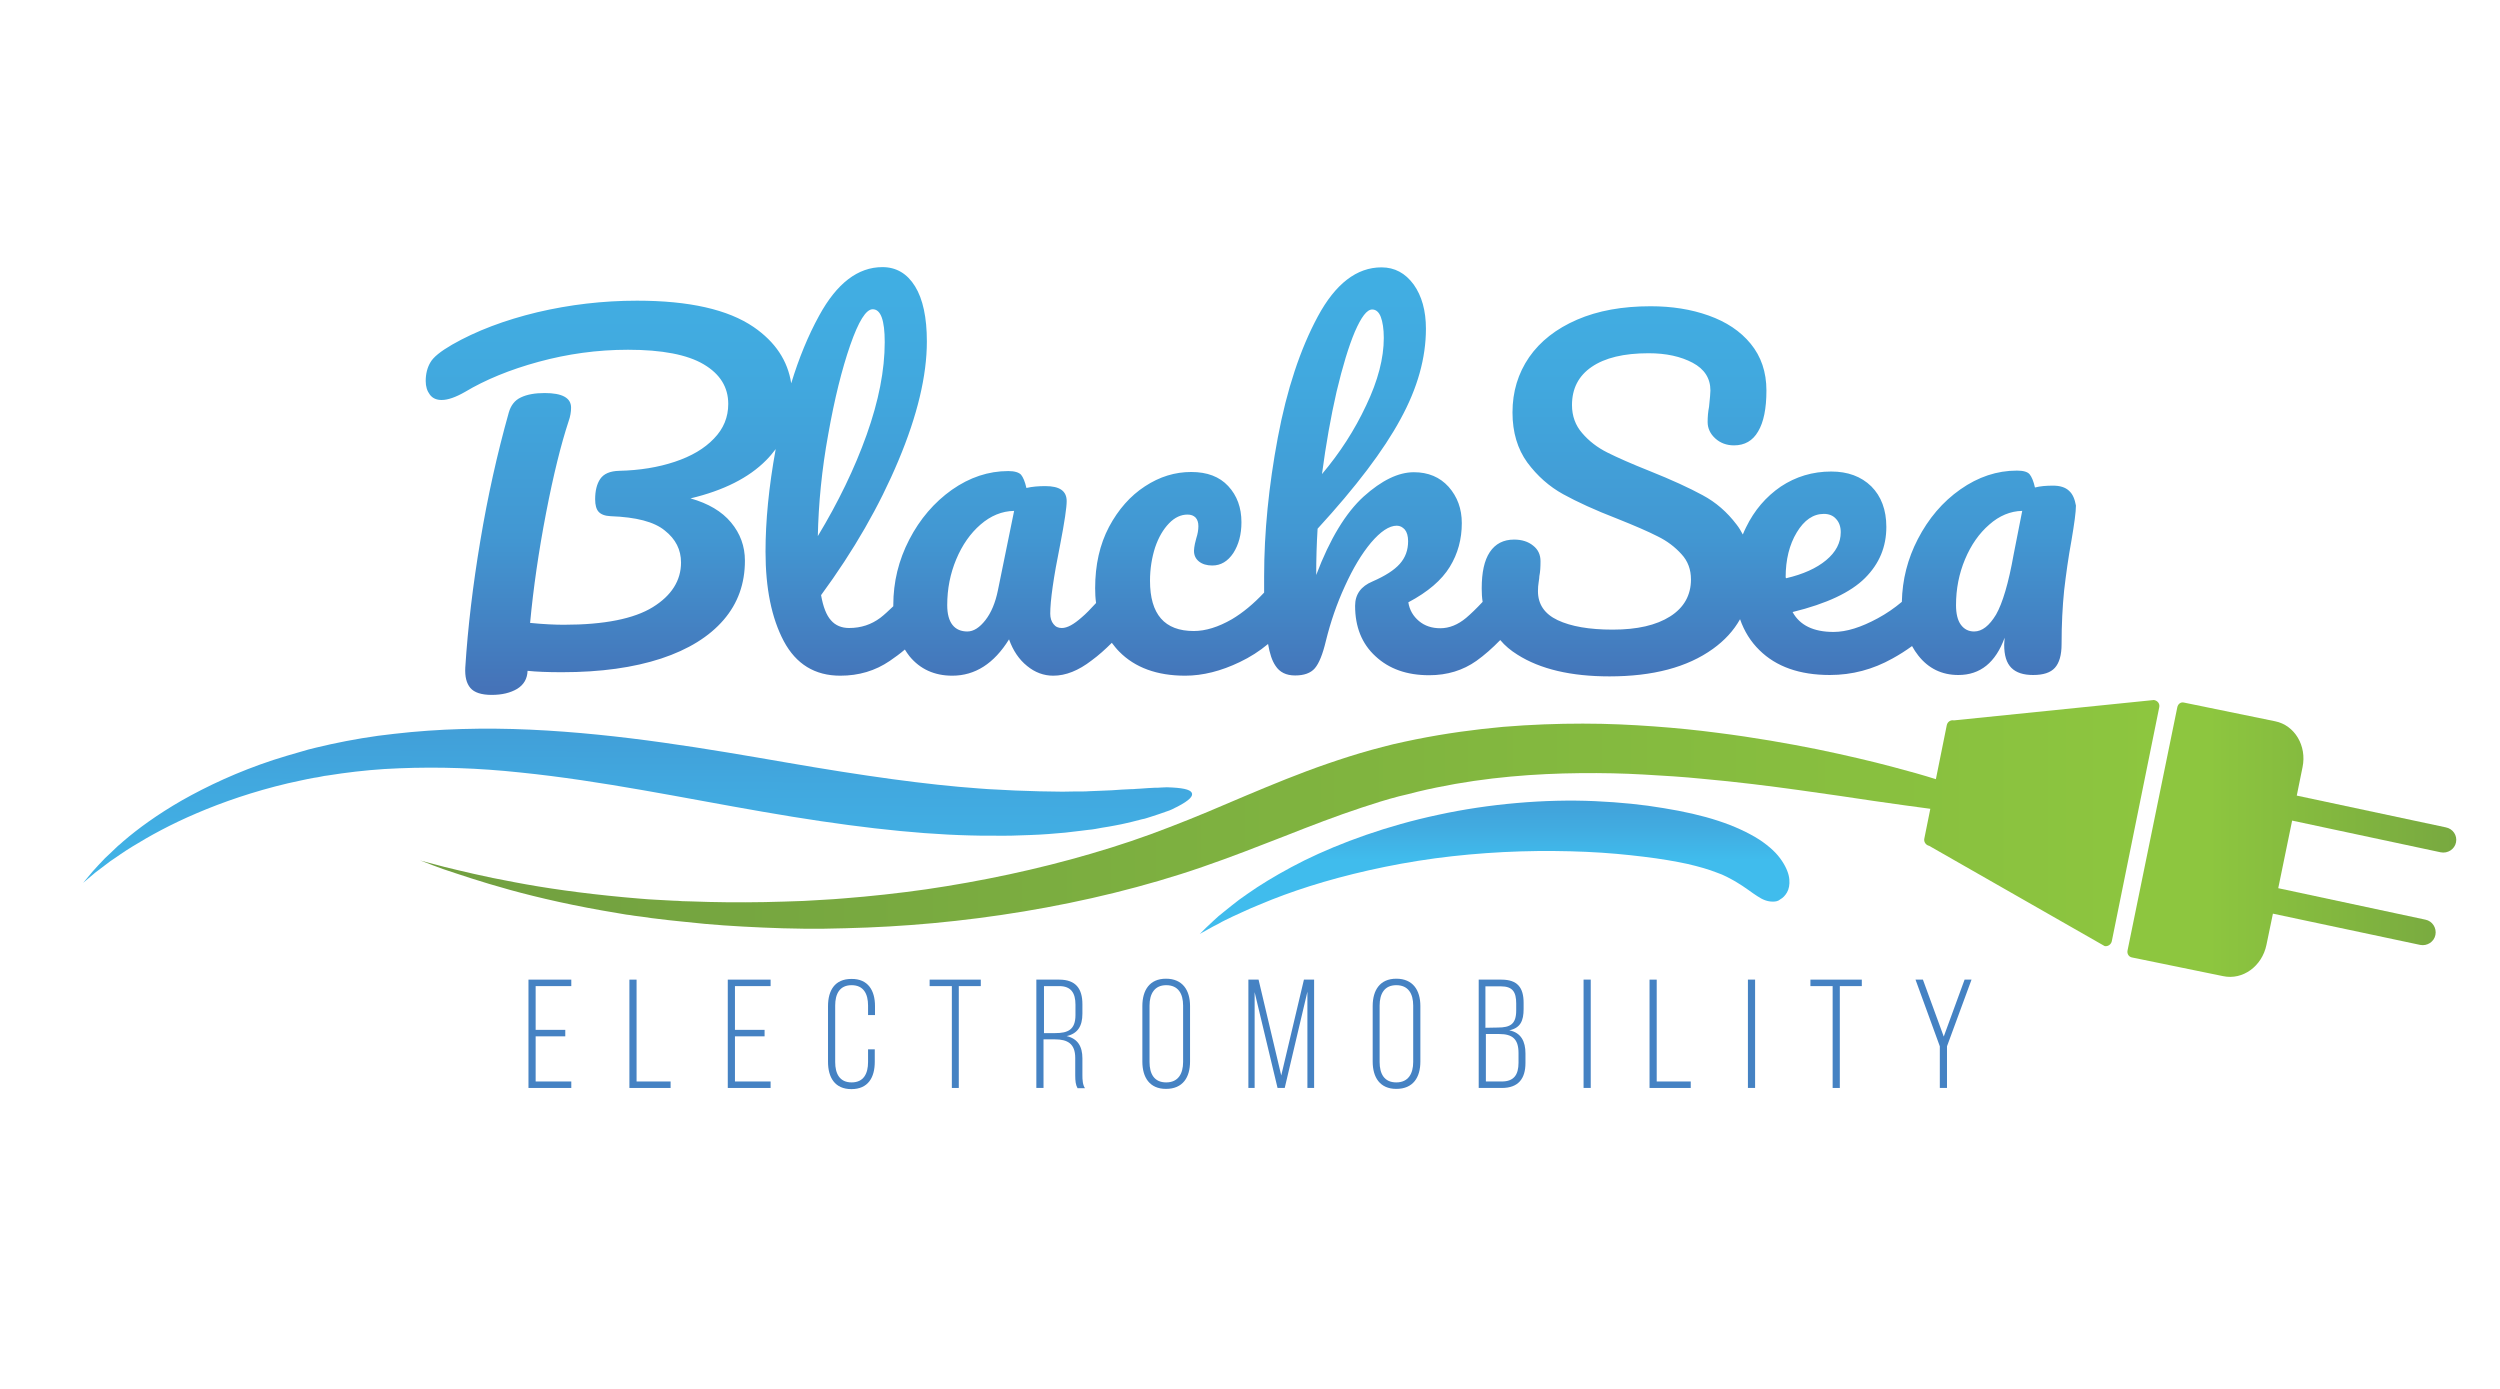 <?xml version="1.0" encoding="utf-8"?>
<!-- Generator: Adobe Illustrator 28.2.0, SVG Export Plug-In . SVG Version: 6.00 Build 0)  -->
<svg version="1.1" id="Layer_1" xmlns="http://www.w3.org/2000/svg" xmlns:xlink="http://www.w3.org/1999/xlink" x="0px" y="0px"
	 viewBox="0 0 1080 600" style="enable-background:new 0 0 1080 600;" xml:space="preserve">
<style type="text/css">
	.st0{fill:url(#SVGID_1_);}
	.st1{fill:#4582C3;}
	.st2{fill:url(#SVGID_00000081643556025284388800000012813511348132700351_);}
	.st3{fill:url(#SVGID_00000044883262106165293120000006567563869970440366_);}
	.st4{fill:url(#SVGID_00000040549139438341669150000000088830177807128228_);}
	.st5{fill:url(#SVGID_00000036237735613640528880000008240206547799052991_);}
</style>
<linearGradient id="SVGID_1_" gradientUnits="userSpaceOnUse" x1="540" y1="-353.763" x2="540" y2="358.827">
	<stop  offset="0" style="stop-color:#40BCED"/>
	<stop  offset="0.451" style="stop-color:#40BAEC"/>
	<stop  offset="0.614" style="stop-color:#40B3E7"/>
	<stop  offset="0.73" style="stop-color:#41A8DE"/>
	<stop  offset="0.822" style="stop-color:#4297D2"/>
	<stop  offset="0.921" style="stop-color:#4570B6"/>
</linearGradient>
<path class="st0" d="M893.8,212c-1.6-1.5-3.9-2.2-6.9-2.2c-2.9,0-5.5,0.2-7.8,0.8c-0.6-2.7-1.4-4.6-2.3-5.7
	c-0.9-1.1-2.8-1.6-5.5-1.6c-8.6,0-16.7,2.7-24.4,8.1c-7.7,5.4-13.8,12.6-18.4,21.5c-4.4,8.5-6.7,17.5-6.9,27.1
	c-3.2,2.7-6.7,5.1-10.4,7.1c-7.2,3.9-13.5,5.9-19.1,5.9c-8.7,0-14.6-2.9-17.7-8.6c14.7-3.6,25.1-8.5,31.3-14.7
	c6.2-6.2,9.2-13.5,9.2-22.1c0-7.3-2.2-13.2-6.5-17.5c-4.4-4.3-10.2-6.4-17.3-6.4c-8.1,0-15.3,2.2-21.8,6.5
	c-6.4,4.4-11.4,10.2-15,17.6c-0.5,1-1,2.1-1.4,3.1c-0.8-1.5-1.6-2.9-2.7-4.3c-4.1-5.4-8.9-9.6-14.7-12.7
	c-5.7-3.1-13.3-6.6-22.8-10.4c-7.8-3.1-13.9-5.8-18.3-8c-4.4-2.2-8-5-10.9-8.4c-2.9-3.3-4.4-7.4-4.4-12.1c0-7.1,2.8-12.6,8.5-16.5
	s13.8-5.9,24.6-5.9c7.6,0,13.9,1.4,19,4.1c5.1,2.7,7.7,6.7,7.7,12c0,1-0.2,3.3-0.6,7.1c-0.4,2-0.6,4.2-0.6,6.5
	c0,2.7,1.1,5.1,3.3,7.1c2.2,2,4.9,3,8.1,3c4.6,0,8.1-2,10.4-6c2.4-4,3.6-9.9,3.6-17.7c0-8-2.3-14.7-6.8-20.2
	c-4.5-5.5-10.6-9.5-18.2-12.2c-7.6-2.7-15.9-4-25-4c-12.2,0-22.8,1.9-31.8,5.8c-9,3.9-15.9,9.3-20.7,16.2c-4.8,7-7.2,14.9-7.2,23.9
	c0,8.6,2.2,15.8,6.4,21.6c4.3,5.8,9.5,10.4,15.5,13.7c6,3.3,13.8,6.9,23.4,10.6c7.5,3,13.3,5.5,17.4,7.6c4.1,2,7.5,4.6,10.3,7.7
	c2.8,3,4.1,6.7,4.1,10.9c0,6.8-3,12.2-9,16c-6,3.8-14.2,5.7-24.8,5.7c-10.2,0-18.1-1.4-23.8-4.1c-5.7-2.7-8.5-6.9-8.5-12.5
	c0-1.4,0.1-2.7,0.3-3.9c0.2-1.2,0.3-2.1,0.3-2.6c0.4-1.9,0.5-4,0.5-6.5c0-2.7-1-5-3.2-6.7c-2.1-1.7-4.8-2.6-8.2-2.6
	c-4.6,0-8.1,1.8-10.5,5.4c-2.4,3.6-3.5,8.8-3.5,15.7c0,2,0.1,4,0.4,5.8c-2.7,2.9-5.1,5.2-7.1,6.9c-3.6,3-7.3,4.5-11.2,4.5
	c-3.6,0-6.7-1-9.2-3.1c-2.5-2.1-4.1-4.8-4.6-8.1c8.5-4.5,14.4-9.6,17.9-15.3c3.5-5.7,5.2-12,5.2-18.9c0-6.2-1.9-11.4-5.7-15.7
	c-3.8-4.2-8.8-6.3-15-6.3c-6.7,0-13.9,3.5-21.7,10.5c-7.7,7-14.6,18.3-20.5,33.9c0-6.9,0.2-13.5,0.6-20
	c16.6-18.1,28.5-33.8,35.8-47.3c7.4-13.5,11-26.5,11-39.1c0-7.8-1.8-14.2-5.3-19.1c-3.6-4.9-8.2-7.4-13.9-7.4
	c-10.7,0-19.9,7.1-27.5,21.2c-7.6,14.1-13.4,31.6-17.3,52.4c-3.9,20.8-5.9,40.8-5.9,59.9c0,2.5,0,4.8,0,7
	c-4.6,4.9-9.2,8.7-13.9,11.5c-5.9,3.4-11.4,5.1-16.5,5.1c-12.6,0-18.9-7.2-18.9-21.7c0-5.2,0.8-10,2.2-14.4c1.5-4.4,3.5-7.8,6-10.4
	c2.5-2.6,5.2-3.8,8-3.8c1.5,0,2.6,0.4,3.5,1.3c0.8,0.9,1.2,2.1,1.2,3.7c0,1.6-0.3,3.4-0.9,5.2c-0.1,0.5-0.3,1.3-0.6,2.4
	c-0.2,1.1-0.4,2.1-0.4,3c0,2,0.7,3.5,2.2,4.7c1.4,1.1,3.3,1.7,5.7,1.7c3.7,0,6.7-1.8,9.1-5.4c2.3-3.6,3.5-8,3.5-13.3
	c0-6.3-1.9-11.5-5.7-15.6c-3.8-4.1-9.1-6.1-16-6.1c-7,0-13.6,2-20,6.2c-6.3,4.1-11.5,10-15.5,17.5c-4,7.6-6,16.4-6,26.5
	c0,2.2,0.1,4.3,0.4,6.4c-2.4,2.6-4.4,4.7-6.2,6.2c-3.4,3-6.2,4.6-8.6,4.6c-1.5,0-2.7-0.5-3.6-1.7c-0.9-1.1-1.4-2.6-1.4-4.5
	c0-5.6,1.4-15.6,4.3-29.9c1.9-9.8,2.8-16,2.8-18.7c0-4.4-3-6.5-9.2-6.5c-2.9,0-5.6,0.2-8.2,0.8c-0.6-2.7-1.4-4.6-2.3-5.7
	c-0.9-1-2.8-1.6-5.5-1.6c-8.6,0-16.7,2.7-24.4,8.1c-7.6,5.4-13.8,12.6-18.4,21.5c-4.6,8.9-6.9,18.3-6.9,28.3c0,0.2,0,0.4,0,0.5
	c-2.1,2-3.9,3.7-5.6,5c-3.9,2.9-8.3,4.4-13.5,4.4c-3.2,0-5.9-1.1-7.8-3.3c-2-2.2-3.4-5.8-4.3-10.9c14.1-19.2,25.2-38.5,33.4-58.1
	c8.2-19.5,12.3-36.7,12.3-51.5c0-10.3-1.7-18.3-5.1-23.8c-3.4-5.5-8.1-8.3-14.1-8.3c-10.6,0-19.7,7-27.3,20.9
	c-4.8,8.7-8.8,18.5-12.1,29.3c-1.5-9.8-6.9-17.9-16.2-24.3c-11.1-7.6-27.9-11.4-50.4-11.4c-14.7,0-29.1,1.7-43.1,5
	c-14.1,3.4-26.3,8-36.8,14c-5,2.9-8.1,5.4-9.4,7.7c-1.3,2.2-2,4.9-2,8c0,2.4,0.6,4.3,1.8,5.9c1.2,1.6,2.9,2.3,5.1,2.3
	c2.7,0,6.1-1.2,10.1-3.5c8.7-5.2,19.3-9.6,31.8-13c12.5-3.4,25.3-5.2,38.6-5.2c14.7,0,25.6,2.1,32.7,6.3c7.1,4.2,10.6,9.9,10.6,17.1
	c0,5.7-2,10.7-6.2,15c-4.1,4.3-9.7,7.6-16.9,10c-7.2,2.4-15.2,3.7-24,3.9c-4,0.1-6.7,1.3-8.2,3.5c-1.5,2.2-2.2,5.2-2.2,8.8
	c0,2.5,0.5,4.3,1.5,5.4c1,1.1,2.7,1.8,5.2,1.9c11,0.4,18.8,2.4,23.4,6.2c4.7,3.7,7,8.3,7,13.8c0,7.8-4.1,14.3-12.2,19.3
	c-8.1,5-20.9,7.6-38.4,7.6c-3.7,0-8.6-0.2-14.6-0.8c1.4-15,3.7-30.9,6.9-47.5c3.2-16.6,6.5-29.8,9.7-39.5c0.8-2.2,1.1-4.2,1.1-6
	c0-4.2-3.8-6.3-11.4-6.3c-4.2,0-7.6,0.6-10.3,1.9c-2.6,1.2-4.3,3.4-5.2,6.5c-5,17.8-9.1,36.2-12.3,55.4c-3.2,19.1-5.4,37.4-6.5,54.8
	c-0.2,3.9,0.5,6.8,2.2,8.8c1.7,2,4.8,3,9.2,3c4.5,0,8.1-0.9,11-2.6c2.9-1.8,4.4-4.4,4.5-7.8c3.7,0.4,8.7,0.6,14.9,0.6
	c16.7,0,30.9-2,42.8-5.9c11.8-3.9,20.8-9.5,27-16.7c6.2-7.2,9.2-15.7,9.2-25.6c0-6.2-2-11.7-6-16.5c-4-4.8-9.8-8.2-17.5-10.4
	c14.3-3.4,25.2-8.9,32.7-16.5c1.5-1.5,2.9-3.2,4.1-4.8c-3,16.4-4.4,31.2-4.4,44.3c0,15.8,2.6,28.7,7.9,38.7
	c5.3,9.9,13.4,14.9,24.4,14.9c8,0,15.1-2.1,21.4-6.4c2.2-1.5,4.4-3.1,6.5-4.9c0.6,1,1.3,2,2,2.9c4.6,5.6,10.8,8.4,18.5,8.4
	c9.8,0,18-5.2,24.5-15.7c1.7,4.8,4.3,8.7,7.8,11.5c3.4,2.8,7.2,4.2,11.3,4.2c5.4,0,10.9-2.2,16.6-6.6c3-2.2,5.9-4.8,8.7-7.6
	c1,1.3,2,2.6,3.2,3.8c6.8,6.9,16.3,10.4,28.5,10.4c7.6,0,15.5-2,23.6-5.9c4.4-2.1,8.5-4.7,12.2-7.8c0.7,4.1,1.7,7.2,3.2,9.4
	c1.8,2.8,4.6,4.2,8.5,4.2c3.8,0,6.7-1,8.5-3.1c1.8-2.1,3.4-6,4.8-11.9c2-8.1,4.7-16,8.2-23.6c3.5-7.7,7.2-13.9,11.3-18.8
	c4.1-4.8,7.8-7.3,11.1-7.3c1.4,0,2.5,0.6,3.5,1.7c0.9,1.1,1.4,2.8,1.4,5c0,3.9-1.2,7.1-3.6,9.8s-6.3,5.2-11.8,7.6
	c-5,2.1-7.5,5.6-7.5,10.5c0,9.1,2.9,16.4,8.8,21.8c5.9,5.5,13.6,8.2,23.2,8.2c7.8,0,14.6-2.1,20.4-6.2c3.5-2.5,6.9-5.5,10.3-9
	c2,2.4,4.5,4.5,7.4,6.3c9.9,6.3,23.2,9.4,39.8,9.4c18.7,0,33.6-3.9,44.7-11.9c5-3.6,8.9-7.8,11.7-12.8c1.8,5.2,4.6,9.7,8.4,13.4
	c7.2,7.1,17.3,10.7,30.4,10.7c9.6,0,18.6-2.4,27-7.1c3.1-1.7,5.9-3.5,8.5-5.4c0.8,1.5,1.7,2.8,2.7,4.1c4.4,5.6,10.2,8.4,17.3,8.4
	c9.5,0,16.1-5.4,20-16.1l-0.2,3c0,4.6,1,7.9,3.1,10c2.1,2.1,5.2,3.1,9.4,3.1c4.4,0,7.5-1,9.4-3.1c1.9-2.1,2.9-5.5,2.9-10.2
	c0-8.6,0.4-16.3,1.1-23.2c0.8-6.9,1.8-14.2,3.2-21.8c1.2-7.1,1.9-12.1,1.9-14.9C896.3,215.7,895.5,213.5,893.8,212z M577.4,169.2
	c2.6-10.9,5.2-19.5,7.9-25.9c2.8-6.4,5.2-9.6,7.5-9.6c1.6,0,2.9,1.1,3.7,3.2s1.3,5.2,1.3,9.1c0,8.7-2.5,18.4-7.6,29.1
	c-5,10.7-11.4,20.6-19.1,29.7C572.8,192,574.9,180.1,577.4,169.2z M357.8,187.6c2.7-15.3,5.9-28.1,9.5-38.5
	c3.6-10.3,6.8-15.5,9.7-15.5c3.5,0,5.2,4.7,5.2,14.2c0,12.1-2.6,25.4-7.8,40c-5.2,14.6-12.3,29.2-21.1,43.8
	C353.6,217.6,355,202.9,357.8,187.6z M431.1,255c-1.1,5.4-2.9,9.7-5.4,12.9c-2.5,3.2-5.1,4.9-7.8,4.9c-2.7,0-4.9-0.9-6.4-2.8
	s-2.3-4.7-2.3-8.6c0-7,1.3-13.6,3.9-19.8c2.6-6.2,6.1-11.2,10.5-15s9.2-5.8,14.5-5.9L431.1,255z M771.4,249.4
	c0-7.6,1.6-14.1,4.8-19.4c3.2-5.3,7.1-8,11.7-8c2.2,0,4,0.7,5.3,2.2c1.3,1.4,2,3.3,2,5.7c0,4.6-2.1,8.6-6.3,12.1
	c-4.2,3.5-10,6.1-17.3,7.8L771.4,249.4L771.4,249.4z M869.9,239.5c-2.2,12.4-4.8,21.1-7.6,26c-2.9,4.8-6,7.3-9.5,7.3
	c-2.4,0-4.3-1-5.7-2.9c-1.4-1.9-2.1-4.8-2.1-8.5c0-7,1.3-13.6,3.9-19.8c2.6-6.2,6.1-11.2,10.5-15c4.3-3.8,9.1-5.8,14.2-5.9
	L869.9,239.5z"/>
<g>
	<g>
		<path class="st1" d="M244.2,444.9v2.8h-12.8v19.5h15.4v2.8h-18.5v-46.8h18.5v2.8h-15.4v18.9L244.2,444.9L244.2,444.9z"/>
		<path class="st1" d="M271.9,470v-46.8h3.1v44h14.7v2.8H271.9z"/>
		<path class="st1" d="M330.3,444.9v2.8h-12.8v19.5h15.4v2.8h-18.5v-46.8h18.5v2.8h-15.4v18.9L330.3,444.9L330.3,444.9z"/>
		<path class="st1" d="M378,434.6v3.9H375v-4.1c0-5-1.9-8.8-7.1-8.8s-7.1,3.8-7.1,8.8v24.4c0,5,1.9,8.8,7.1,8.8s7.1-3.8,7.1-8.8
			v-5.5h2.9v5.4c0,6.8-2.9,11.8-10.1,11.8s-10.1-5.1-10.1-11.8v-24c0-6.8,2.9-11.8,10.1-11.8C375,422.8,378,427.9,378,434.6z"/>
		<path class="st1" d="M411.2,470v-44h-9.6v-2.8h22.1v2.8h-9.5v44H411.2z"/>
		<path class="st1" d="M457.6,423.2c7.2,0,10,4,10,10.6v4.1c0,5.5-2.1,8.6-6.8,9.7c4.8,1.1,6.8,4.5,6.8,9.6v7.3
			c0,1.9,0.1,4.1,1.1,5.6h-3.2c-0.8-1.4-1-3.1-1-5.6V457c0-6.2-3.4-8-8.8-8h-4.9V470h-3.1v-46.8L457.6,423.2L457.6,423.2z
			 M455.9,446.3c5.5,0,8.7-1.5,8.7-7.8V434c0-5-1.9-8-7-8h-6.6v20.3L455.9,446.3L455.9,446.3z"/>
		<path class="st1" d="M493.5,434.6c0-6.8,3.1-11.8,10.2-11.8c7.2,0,10.4,5,10.4,11.8v24c0,6.8-3.1,11.8-10.4,11.8
			c-7.1,0-10.2-5-10.2-11.8V434.6z M496.6,458.8c0,5.1,2,8.8,7.2,8.8c5.2,0,7.3-3.8,7.3-8.8v-24.4c0-5.1-2.1-8.8-7.3-8.8
			c-5.1,0-7.2,3.8-7.2,8.8V458.8z"/>
		<path class="st1" d="M555,470h-3.1l-9.9-41.4V470h-2.7v-46.8h4.4l9.8,41.4l9.8-41.4h4.4V470h-2.9v-41.6L555,470z"/>
		<path class="st1" d="M593,434.6c0-6.8,3.1-11.8,10.2-11.8c7.2,0,10.4,5,10.4,11.8v24c0,6.8-3.1,11.8-10.4,11.8
			c-7.1,0-10.2-5-10.2-11.8V434.6z M596,458.8c0,5.1,2,8.8,7.2,8.8c5.2,0,7.3-3.8,7.3-8.8v-24.4c0-5.1-2.1-8.8-7.3-8.8
			c-5.2,0-7.2,3.8-7.2,8.8V458.8z"/>
		<path class="st1" d="M648.6,423.2c7,0,9.6,3.5,9.6,10v2.7c0,5.1-1.4,8.2-6.2,9.2c5.1,1,7,4.8,7,10v4.1c0,6.8-3.1,10.8-10.2,10.8
			h-10v-46.8L648.6,423.2L648.6,423.2z M647,443.9c5.5,0,8-1.5,8-7.4v-3c0-4.9-1.5-7.4-6.6-7.4h-6.7v17.9L647,443.9L647,443.9z
			 M648.8,467.2c5.2,0,7.2-2.9,7.2-8.1v-4.2c0-6.1-2.7-8.2-8.3-8.2h-5.8v20.5H648.8z"/>
		<path class="st1" d="M687.2,423.2V470h-3.1v-46.8H687.2z"/>
		<path class="st1" d="M712.6,470v-46.8h3.1v44h14.7v2.8H712.6z"/>
		<path class="st1" d="M758.2,423.2V470h-3.1v-46.8H758.2z"/>
		<path class="st1" d="M791.7,470v-44h-9.6v-2.8h22.2v2.8h-9.5v44H791.7z"/>
		<path class="st1" d="M838,452l-10.5-28.8h3.2l9,24.6l9-24.6h3L841.1,452v18H838V452z"/>
	</g>
</g>
<g>
	<g>
		
			<linearGradient id="SVGID_00000051341854723901211520000002890847782843569056_" gradientUnits="userSpaceOnUse" x1="275.117" y1="166.319" x2="278.054" y2="645.217" gradientTransform="matrix(1 0 0 -1 0 602)">
			<stop  offset="0" style="stop-color:#40BCED"/>
			<stop  offset="9.227649e-02" style="stop-color:#40B7E9"/>
			<stop  offset="0.202" style="stop-color:#41A8DF"/>
			<stop  offset="0.293" style="stop-color:#4297D2"/>
		</linearGradient>
		<path style="fill:url(#SVGID_00000051341854723901211520000002890847782843569056_);" d="M514.8,342.4c0.8,1.4-0.8,3.3-6.2,6.1
			c-0.7,0.3-1.4,0.7-2.2,1.1c-0.8,0.4-1.7,0.7-2.6,1c-1.9,0.7-4,1.4-6.5,2.2c-0.6,0.2-1.2,0.4-1.9,0.6c-0.6,0.2-1.3,0.4-2,0.5
			c-1.4,0.4-2.8,0.7-4.3,1.1c-1.5,0.4-3.1,0.7-4.8,1.1c-1.7,0.4-3.4,0.6-5.3,1c-1.9,0.3-3.8,0.6-5.8,1c-1,0.2-2,0.3-3.1,0.4
			s-2.1,0.3-3.2,0.4c-2.2,0.3-4.4,0.5-6.8,0.8c-2.3,0.2-4.7,0.4-7.2,0.6c-5,0.4-10.3,0.5-16,0.7c-2.8,0.1-5.7,0-8.7,0
			c-1.5,0-3,0-4.5,0c-1.5,0-3.1-0.1-4.6-0.1c-25.1-0.6-55-4.2-89.4-10.2c-34.2-5.9-69.6-13.4-105-17c-17.7-1.9-35.3-2.5-52.3-1.8
			c-8.5,0.3-16.8,1.1-24.8,2.2c-2,0.3-4,0.6-6,0.9l-1.5,0.2l-1.5,0.3c-1,0.2-1.9,0.4-2.9,0.5c-3.9,0.7-7.6,1.6-11.4,2.4
			c-14.8,3.5-28.1,8.1-39.3,12.9c-11.3,4.8-20.5,9.9-27.8,14.4c-0.9,0.6-1.8,1.1-2.7,1.7c-0.8,0.5-1.6,1.1-2.4,1.6
			c-1.6,1.1-3,2.1-4.4,3c-2.6,2-4.8,3.6-6.6,5c-3.4,2.9-5.2,4.4-5.2,4.4s1.4-1.7,4.1-4.9c1.4-1.6,3.2-3.5,5.3-5.7
			c1.1-1.1,2.4-2.2,3.7-3.5c0.7-0.6,1.3-1.3,2-1.9c0.8-0.6,1.5-1.3,2.3-2c6.3-5.4,14.6-11.5,25.4-17.7c10.8-6.1,23.9-12.3,39.4-17.4
			c3.9-1.2,7.9-2.5,12-3.6c1-0.3,2.1-0.6,3.1-0.9l1.6-0.4l1.6-0.4c2.1-0.5,4.3-1,6.5-1.5c8.8-1.9,18-3.5,27.5-4.5
			c19-2.2,39-2.7,58.6-1.8c19.6,0.9,39,3,57.5,5.6c18.6,2.6,36.4,5.7,53.2,8.6c33.4,5.8,60.7,9.6,83.1,11.2c1.4,0.1,2.8,0.2,4.1,0.3
			c1.4,0.1,2.7,0.1,4,0.2c2.6,0.1,5.2,0.3,7.7,0.4c5,0.1,9.7,0.4,14,0.4c2.2,0,4.3,0.1,6.4,0.1c2,0,4-0.1,5.9-0.1c1,0,1.9,0,2.8,0
			c0.9,0,1.8,0,2.7-0.1c1.8-0.1,3.5-0.1,5.1-0.2c1.6-0.1,3.3-0.1,4.8-0.2c1.5-0.1,3-0.2,4.4-0.3c1.4-0.1,2.8-0.1,4.1-0.2
			c0.6,0,1.3,0,1.9-0.1c0.6,0,1.2-0.1,1.8-0.1c2.4-0.2,4.5-0.3,6.4-0.4c1,0,1.9,0,2.8-0.1c0.9,0,1.7-0.1,2.4-0.1
			C510.7,340.3,514,341,514.8,342.4z"/>
	</g>
	<g>
		
			<linearGradient id="SVGID_00000140008489666309851620000012698065183889537201_" gradientUnits="userSpaceOnUse" x1="181.514" y1="246.427" x2="932.867" y2="246.427" gradientTransform="matrix(1 0 0 -1 0 602)">
			<stop  offset="0" style="stop-color:#719F40"/>
			<stop  offset="1" style="stop-color:#8DC63F"/>
		</linearGradient>
		<path style="fill:url(#SVGID_00000140008489666309851620000012698065183889537201_);" d="M932.8,305.5l-20.5,101.1
			c-0.3,1.4-1.7,2.4-3.1,2.1l-75.8-43.3c-1.4-0.3-2.4-1.7-2.1-3.1l2.6-12.9c-6.8-0.9-14.9-2-24.5-3.4c-9.3-1.4-20.1-3-32.4-4.7
			c-12.3-1.7-26.3-3.5-42-4.9c-7.8-0.8-16.1-1.3-24.9-1.8c-8.7-0.5-17.9-0.7-27.5-0.6c-19.2,0.2-40.2,1.7-62,6.2
			c-2.7,0.5-5.4,1.2-8.1,1.8c-2.7,0.7-5.4,1.4-8.1,2c-5.4,1.4-10.8,3.1-16.2,4.9c-10.9,3.6-21.8,7.8-33.2,12.3
			c-11.3,4.4-23,9-35.5,13.3c-12.4,4.3-25.2,8-38.1,11.2c-25.9,6.4-52.4,10.7-78.2,13.1c-12.9,1.2-25.5,1.9-37.9,2.2
			c-3.1,0-6.1,0.2-9.2,0.2h-9c-6-0.1-11.9-0.2-17.6-0.5c-11.5-0.5-22.5-1.2-33-2.4c-1.3-0.1-2.6-0.3-3.9-0.4
			c-1.3-0.1-2.6-0.3-3.8-0.4c-2.5-0.3-5-0.6-7.5-0.9c-2.5-0.4-4.9-0.7-7.3-1c-1.2-0.2-2.4-0.4-3.5-0.5c-1.2-0.2-2.3-0.4-3.5-0.6
			c-18.4-3-34.1-6.6-46.8-10.1c-12.7-3.5-22.3-6.8-28.9-9c-3.3-1.2-5.7-2.1-7.4-2.8c-1.5-0.5-2.3-0.9-2.5-0.9
			c0.4,0.1,4.1,1.1,10.6,2.8c7,1.7,17.1,4.2,30.2,6.6c13,2.5,29,4.8,47.3,6.5c1.1,0.1,2.3,0.2,3.4,0.3c1.2,0.1,2.3,0.2,3.5,0.3
			c2.4,0.2,4.7,0.4,7.2,0.5c2.4,0.1,4.9,0.3,7.4,0.4c1.2,0,2.5,0.1,3.7,0.2c1.3,0,2.5,0.1,3.8,0.1c10.2,0.4,20.9,0.5,31.9,0.3
			c5.5-0.1,11.1-0.3,16.8-0.5c2.8-0.2,5.7-0.3,8.6-0.5c2.9-0.1,5.8-0.4,8.7-0.6c11.6-0.9,23.5-2.2,35.5-3.9
			c23.9-3.5,48.1-8.6,71.3-15.4c11.7-3.4,23-7.2,34-11.5c11-4.2,22-8.9,33.2-13.7c11.2-4.7,22.8-9.5,35-13.7
			c6.1-2.1,12.3-4.1,18.8-5.9c3.2-0.9,6.4-1.7,9.6-2.5c3.3-0.7,6.5-1.5,9.7-2.1c13-2.6,25.6-4.3,37.7-5.4c12.1-1,23.6-1.4,34.5-1.4
			c10.9,0,21.1,0.5,30.7,1.2c9.6,0.7,18.5,1.6,26.9,2.7c16.7,2.1,31.2,4.7,43.7,7.2c12.5,2.6,23.2,5.1,32.2,7.5
			c7.3,1.9,13.6,3.7,19,5.4l4.7-23.3c0.3-1.5,1.7-2.4,3.1-2.1l86.4-8.8C932.2,302.7,933.1,304.1,932.8,305.5z"/>
	</g>
	<g>
		
			<linearGradient id="SVGID_00000085929126177889691100000013637828692829717144_" gradientUnits="userSpaceOnUse" x1="645.894" y1="424.514" x2="645.894" y2="169.853" gradientTransform="matrix(1 0 0 -1 0 602)">
			<stop  offset="0.585" style="stop-color:#4297D2"/>
			<stop  offset="0.64" style="stop-color:#429CD6"/>
			<stop  offset="0.71" style="stop-color:#41ACE1"/>
			<stop  offset="0.762" style="stop-color:#40BCED"/>
		</linearGradient>
		<path style="fill:url(#SVGID_00000085929126177889691100000013637828692829717144_);" d="M765.9,389.5c-1.2,0-2.3-0.2-3.4-0.6
			c-1.1-0.4-2.2-1-3.4-1.8c-2.4-1.5-5-3.7-9.4-6.3c-1.1-0.6-2.3-1.3-3.7-2c-1.3-0.7-2.8-1.3-4.5-1.9c-3.3-1.3-7.4-2.5-12.6-3.7
			c-5.1-1.1-11.4-2.2-18.9-3.1c-7.4-0.9-15.5-1.7-24.7-2.1c-9.1-0.4-18.7-0.5-28.4-0.2c-9.8,0.3-19.7,1-29.6,2.1
			c-19.8,2.2-39,6.3-55.5,11.1c-8.2,2.4-15.7,5-22.3,7.6c-3.3,1.3-6.3,2.6-9.2,3.8c-2.8,1.3-5.4,2.4-7.7,3.5
			c-1.2,0.6-2.2,1.1-3.3,1.6c-1,0.5-2,1-2.8,1.5c-1.8,0.9-3.3,1.7-4.5,2.4c-2.4,1.3-3.7,2.1-3.7,2.1s0.9-0.9,2.7-2.7
			c0.9-0.9,2-1.9,3.3-3.1c0.7-0.6,1.4-1.3,2.2-2c0.8-0.7,1.7-1.4,2.6-2.1c1.8-1.5,3.9-3.1,6.2-4.9c2.4-1.7,4.9-3.5,7.8-5.4
			c5.7-3.7,12.6-7.7,20.4-11.6c15.7-7.7,35.7-15,57.8-19.7c11-2.4,22.5-4.1,34-5.1c11.5-1,22.9-1.3,33.8-0.8s20.7,1.5,29.5,3
			c8.7,1.4,16.7,3.2,23.7,5.5c7,2.3,13,5.1,17.7,8.1c2.3,1.5,4.3,3.1,5.9,4.6c1.6,1.5,2.9,3.1,3.9,4.6c2,3,3,5.7,3.2,8
			c0.2,2.3-0.2,4.2-1,5.6c-0.8,1.4-1.8,2.4-2.9,3C768.2,389.3,767.1,389.5,765.9,389.5z"/>
	</g>
	<g>
		
			<linearGradient id="SVGID_00000137833049401552732910000000789090064195038628_" gradientUnits="userSpaceOnUse" x1="1095.993" y1="239.34" x2="954.021" y2="239.34" gradientTransform="matrix(1 0 0 -1 0 602)">
			<stop  offset="0" style="stop-color:#719F40"/>
			<stop  offset="1" style="stop-color:#8DC63F"/>
		</linearGradient>
		<path style="fill:url(#SVGID_00000137833049401552732910000000789090064195038628_);" d="M1061,363.9c-0.6,3-3.6,4.9-6.6,4.3
			l-64.2-13.7l-6,29.2l63.6,13.6c3,0.6,4.9,3.6,4.3,6.6c-0.6,3-3.6,4.9-6.6,4.3l-63.6-13.5l-2.8,13.5c-1.9,9.2-10.2,15.3-18.7,13.5
			l-39.5-8.1c-1.3-0.3-2.1-1.6-1.8-3l21.5-105.1c0.3-1.4,1.5-2.3,2.8-2l39.5,8.1c8.4,1.7,13.7,10.6,11.8,19.8l-2.5,12.3l64.3,13.7
			C1059.7,358,1061.6,360.9,1061,363.9z"/>
	</g>
</g>
</svg>
